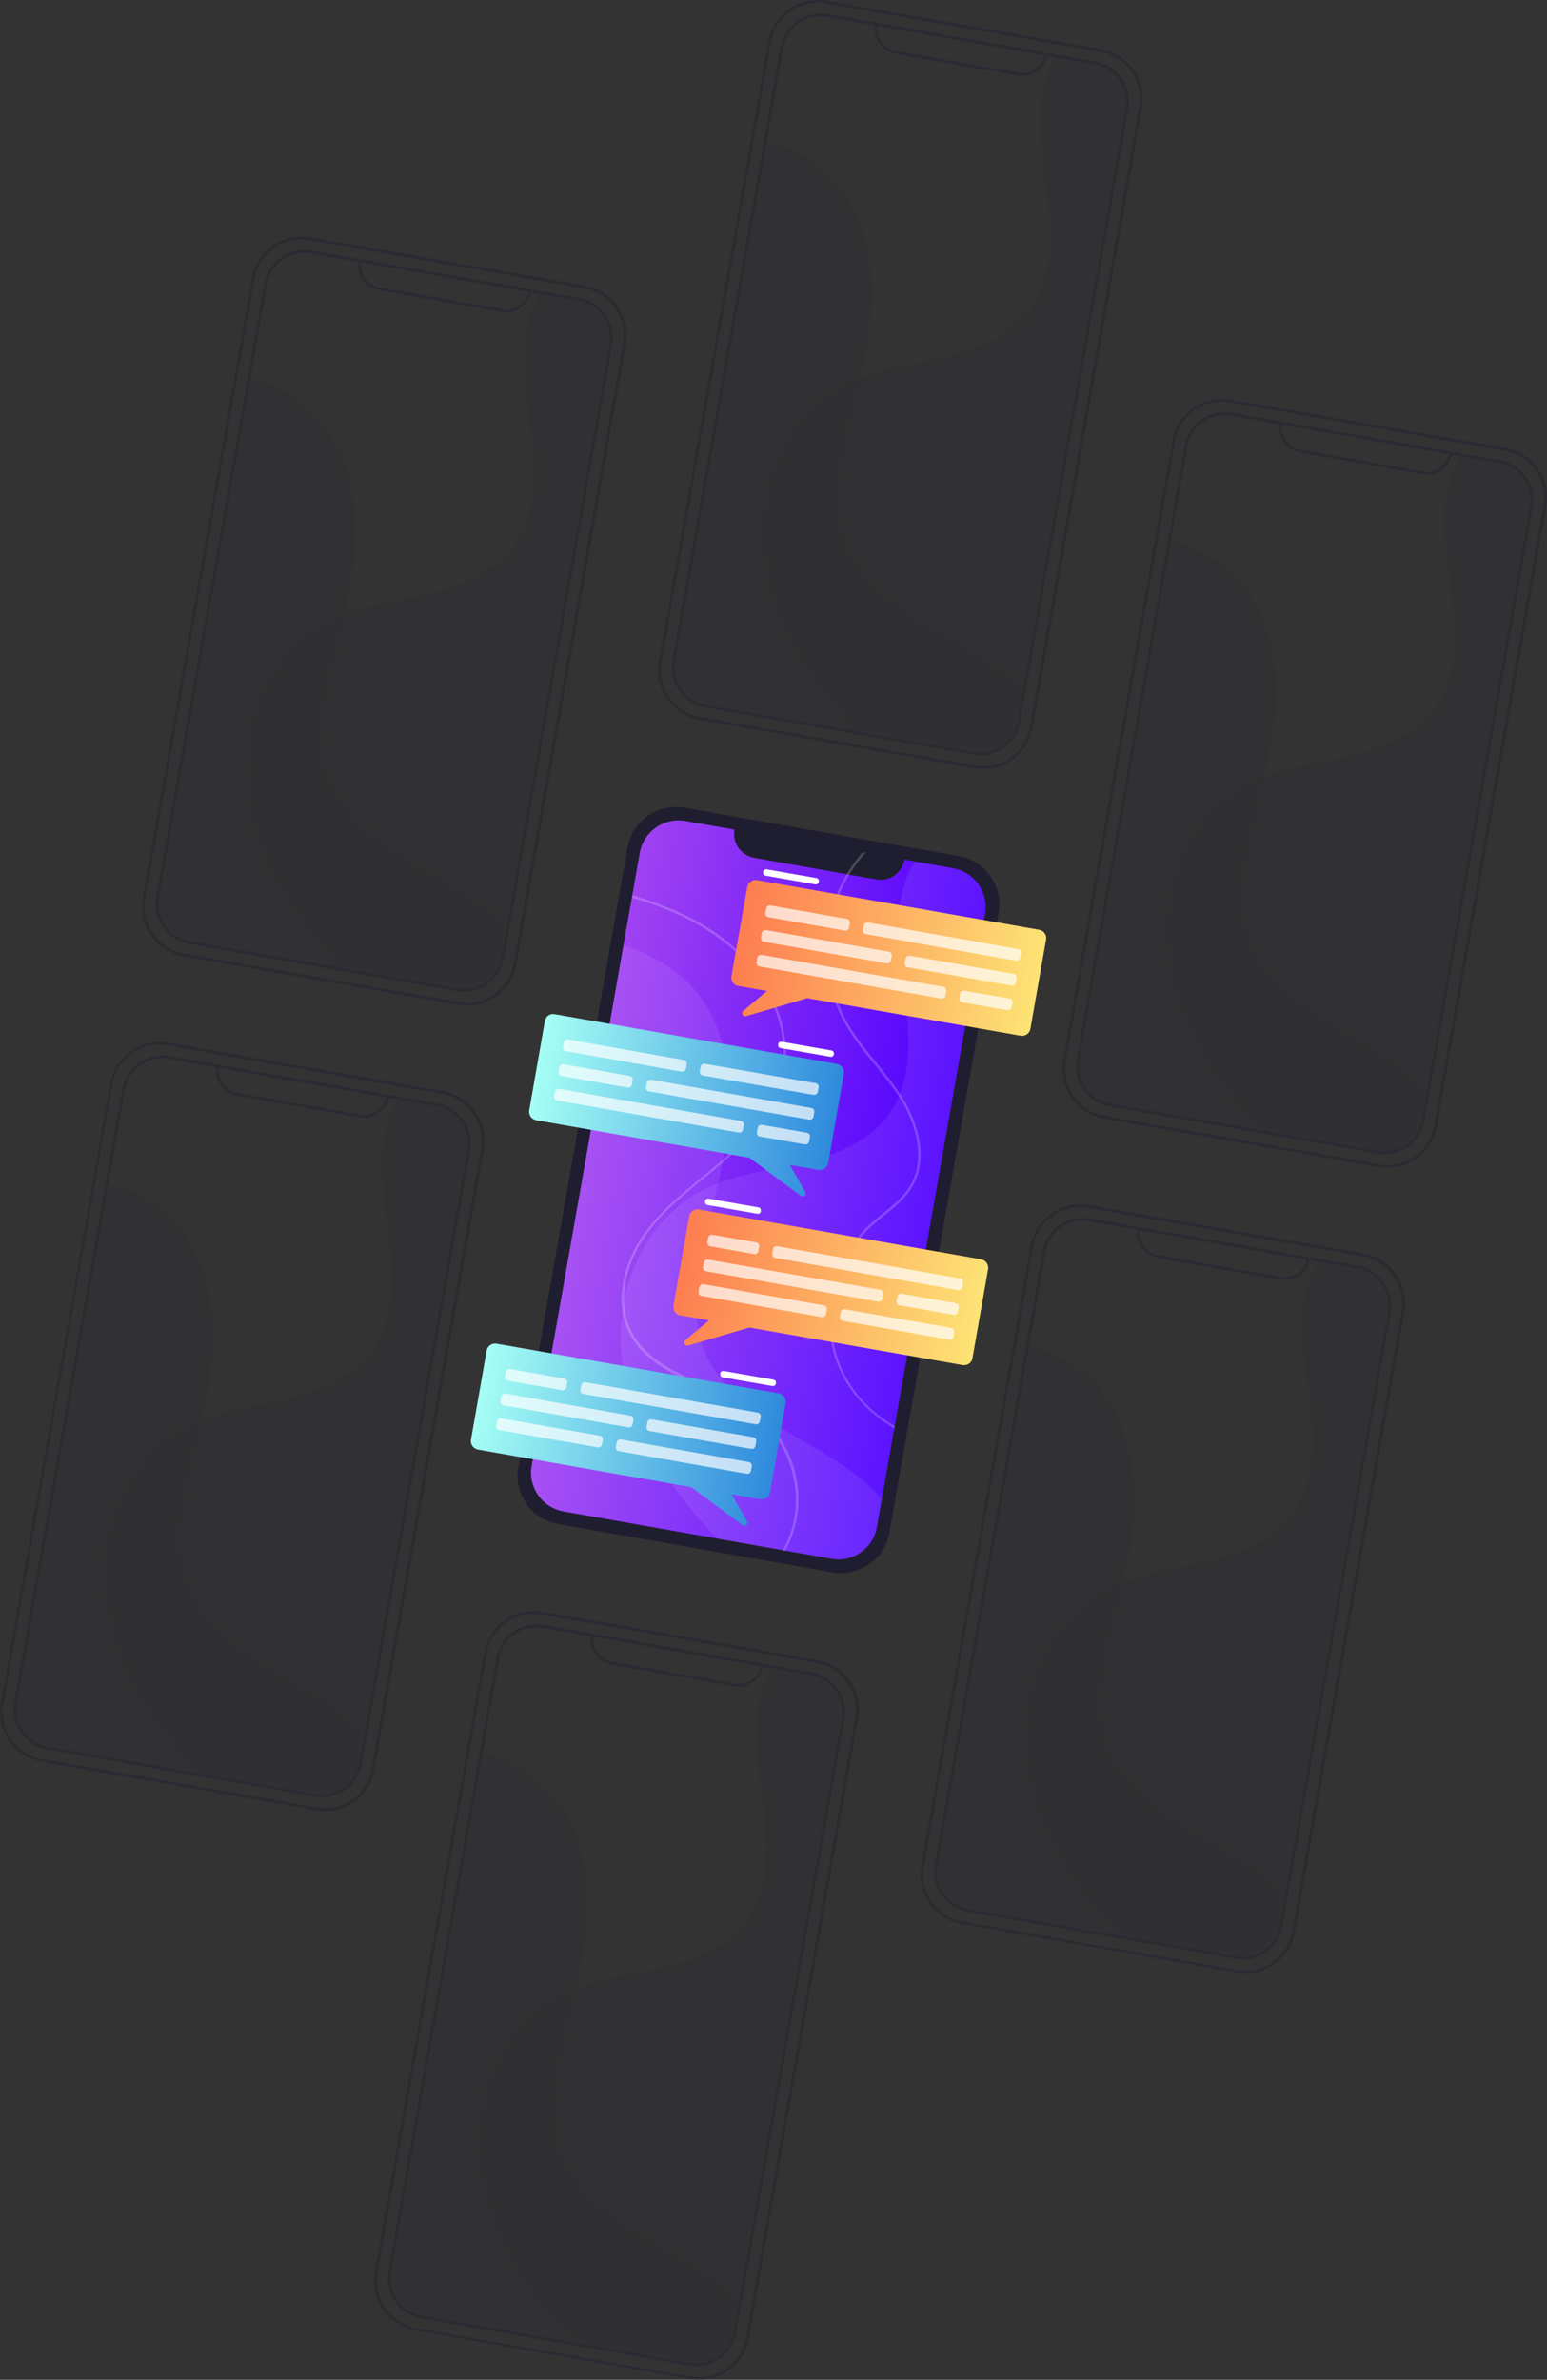 <?xml version="1.0" encoding="utf-8"?>
<!-- Generator: Adobe Illustrator 24.2.1, SVG Export Plug-In . SVG Version: 6.00 Build 0)  -->
<svg version="1.1" id="Warstwa_1" xmlns="http://www.w3.org/2000/svg" xmlns:xlink="http://www.w3.org/1999/xlink" x="0px" y="0px"
	 viewBox="0 0 1100 1692.1" style="enable-background:new 0 0 1100 1692.1;" xml:space="preserve">
<rect x="0" y="0" width="1100" height="1692.1" fill="#333333" stroke="none"/>
<style type="text/css">
	.st0{fill:#1F1E30;}
	.st1{fill:url(#SVGID_1_);}
	.st2{opacity:8.000000e-02;fill:#FFFFFF;enable-background:new    ;}
	.st3{opacity:0.45;}
	.st4{opacity:0.2;}
	.st5{opacity:0.2;fill:#FFFFFF;enable-background:new    ;}
	.st6{fill:url(#SVGID_2_);}
	.st7{opacity:0.7;fill:#FFFFFF;enable-background:new    ;}
	.st8{fill:#FFFFFF;}
	.st9{fill:url(#SVGID_3_);}
	.st10{fill:url(#SVGID_4_);}
	.st11{fill:url(#SVGID_5_);}
</style>
<g>
	<path class="st0" d="M592,1118l-195.2-34.4c-19-3.3-31.6-21.5-28.3-40.4l77.7-440.6c3.3-19,21.5-31.6,40.4-28.3l195.2,34.4
		c19,3.3,31.6,21.5,28.3,40.4l-77.7,440.6C629.1,1108.6,611,1121.3,592,1118z"/>
	
		<linearGradient id="SVGID_1_" gradientUnits="userSpaceOnUse" x1="184.315" y1="930.624" x2="433.598" y2="930.624" gradientTransform="matrix(0.985 0.174 -0.174 0.985 396.558 -124.08)">
		<stop  offset="0" style="stop-color:#A042F2"/>
		<stop  offset="0.999" style="stop-color:#4E00FF"/>
	</linearGradient>
	<path class="st1" d="M591.2,1108.3l-190.5-33.6c-15.2-2.7-25.3-17.2-22.7-32.3l76.9-436c2.7-15.2,17.2-25.3,32.3-22.7l190.5,33.6
		c15.2,2.7,25.3,17.2,22.7,32.3l-76.9,436C621,1100.9,606.5,1111,591.2,1108.3z"/>
	<path class="st0" d="M623.1,625.3l-86.9-15.4c-9.4-1.7-15.7-10.6-14-20.1l0,0l0.9-5.2L644,606l-0.9,5.2l0,0
		C641.4,620.7,632.5,627,623.1,625.3z"/>
	<path class="st2" d="M677.9,617.5l-27.3-4.8c-0.3,0.4-0.5,0.9-0.8,1.3c-15.7,26.5-11.1,59.8-6.9,90.3s6.7,64.5-11.7,89.2
		c-14.7,19.6-39.4,28.5-63.2,33.8c-23.8,5.3-48.8,8.2-70.2,19.9c-35.6,19.3-56,60.6-56.6,101.2c-0.6,40.5,16.4,79.8,40.4,112.3
		c8.7,11.8,18.5,23,28.7,33.5l81,14.3c15.2,2.7,29.7-7.4,32.3-22.7l76.9-436C703.1,634.6,693,620.1,677.9,617.5z"/>
	<path class="st2" d="M591.2,1108.3c15.2,2.7,29.7-7.4,32.3-22.7l3.5-20c-18.3-21-44.2-33.8-68.2-48.1
		c-25.3-15.1-50.7-34.2-59.9-62.2c-6.1-18.6-4.2-38.8-0.7-58.1c6-33.1,16.6-65.4,19.7-98.9c3.1-33.5-2.3-69.6-24.4-95
		c-13.3-15.4-30.9-24.9-50.2-30.9l-65.2,369.8c-2.7,15.2,7.4,29.7,22.7,32.3L591.2,1108.3z"/>
	<g class="st3">
		<g>
			<path class="st0" d="M885.6,1403c-2.1,0-4.2-0.2-6.3-0.6l-195.2-34.4c-19.5-3.4-32.4-22.1-29-41.4l77.7-440.6
				c1.6-9.3,6.8-17.6,14.6-23.1c7.8-5.6,17.5-7.7,27-6l195.2,34.4c19.5,3.4,32.4,22.1,29,41.4l-77.7,440.6
				c-1.6,9.3-6.8,17.6-14.6,23.1C900,1400.8,892.9,1403,885.6,1403z M879.7,1400.7c9,1.6,18.1-0.4,25.5-5.7
				c7.3-5.2,12.2-12.9,13.7-21.8l77.7-440.6c3.2-18.5-9.1-36.1-27.6-39.4l-195.2-34.4c-9-1.6-18.1,0.4-25.5,5.7
				c-7.3,5.2-12.2,12.9-13.7,21.8l-77.7,440.6c-3.2,18.5,9.1,36.1,27.6,39.4L879.7,1400.7z"/>
		</g>
		<g>
			<path class="st0" d="M883.6,1393.2c-1.7,0-3.4-0.1-5.1-0.4L688,1359.2c-15.7-2.7-26.1-17.8-23.4-33.4l76.9-435.9
				c1.3-7.5,5.5-14.2,11.7-18.6c6.3-4.5,14-6.2,21.7-4.9l190.5,33.6c15.7,2.7,26.1,17.8,23.4,33.4l-76.9,435.9
				c-1.3,7.5-5.5,14.2-11.7,18.6C895.3,1391.4,889.5,1393.2,883.6,1393.2z M879,1391c7.1,1.3,14.4-0.4,20.3-4.5
				c5.8-4.1,9.7-10.2,10.9-17.4l76.9-435.9c2.6-14.7-7.2-28.7-22-31.3l-190.5-33.6c-7.1-1.3-14.4,0.4-20.3,4.5
				c-5.8,4.1-9.7,10.2-10.9,17.4l-76.9,436c-2.6,14.7,7.2,28.7,22,31.3L879,1391z"/>
		</g>
		<g>
			<path class="st0" d="M913.5,910.1c-1.1,0-2.1-0.1-3.2-0.3l-86.9-15.4c-9.8-1.7-16.5-11.2-14.8-21.1l1.8,0.3
				c-1.6,8.9,4.4,17.5,13.3,19l86.9,15.4c4.3,0.8,8.7-0.2,12.3-2.7c3.5-2.5,5.9-6.2,6.6-10.5l1.8,0.3c-0.8,4.7-3.5,8.9-7.4,11.7
				C920.9,908.9,917.3,910.1,913.5,910.1z"/>
		</g>
		<g class="st4">
			<path class="st0" d="M965.3,901l-27.3-4.8c-0.3,0.4-0.5,0.9-0.8,1.3c-15.7,26.5-11.1,59.8-6.9,90.3c4.2,30.5,6.7,64.5-11.7,89.2
				c-14.7,19.6-39.4,28.5-63.2,33.8c-23.8,5.3-48.8,8.2-70.2,19.9c-35.6,19.3-56,60.6-56.6,101.2c-0.6,40.5,16.4,79.8,40.4,112.3
				c8.7,11.8,18.5,23,28.7,33.5l81,14.3c15.2,2.7,29.7-7.4,32.3-22.7l76.9-436C990.7,918.1,980.4,903.7,965.3,901z"/>
		</g>
		<g class="st4">
			<path class="st0" d="M878.8,1391.9c15.2,2.7,29.7-7.4,32.3-22.7l3.5-20c-18.3-21-44.2-33.8-68.2-48.1
				c-25.3-15.1-50.7-34.2-59.9-62.2c-6.1-18.6-4.2-38.8-0.7-58.1c6-33.1,16.6-65.4,19.7-98.9c3.1-33.5-2.3-69.6-24.4-95
				c-13.3-15.4-30.9-24.9-50.2-30.9l-65.2,369.8c-2.7,15.2,7.4,29.7,22.7,32.3L878.8,1391.9z"/>
		</g>
	</g>
	<g class="st3">
		<g>
			<path class="st0" d="M497.1,1692.1c-2.1,0-4.2-0.2-6.3-0.6l-195.2-34.4c-19.5-3.4-32.4-22.1-29-41.4l77.7-440.6
				c1.6-9.3,6.8-17.6,14.6-23.1c7.8-5.6,17.5-7.7,27-6l195.2,34.4c19.5,3.4,32.4,22.1,29,41.4l-77.7,440.6
				c-1.6,9.3-6.8,17.6-14.6,23.1C511.7,1689.9,504.5,1692.1,497.1,1692.1z M491.2,1689.8c9,1.6,18.1-0.4,25.5-5.7
				c7.3-5.2,12.2-12.9,13.7-21.8l77.7-440.6c3.2-18.5-9.1-36.1-27.6-39.4l-195.2-34.4c-9-1.6-18.1,0.4-25.5,5.7
				c-7.3,5.2-12.2,12.9-13.7,21.8l-77.7,440.6c-3.2,18.5,9.1,36.1,27.6,39.4L491.2,1689.8z"/>
		</g>
		<g>
			<path class="st0" d="M495.2,1682.4c-1.7,0-3.4-0.1-5.1-0.4l-190.5-33.6c-15.7-2.7-26.1-17.8-23.4-33.4l76.9-436
				c1.3-7.5,5.5-14.2,11.7-18.6c6.3-4.5,14-6.2,21.7-4.9l190.5,33.6c15.7,2.7,26.1,17.8,23.4,33.4l-76.9,436
				c-1.3,7.5-5.5,14.2-11.7,18.6C506.8,1680.6,501.1,1682.4,495.2,1682.4z M490.5,1680.2c7.1,1.3,14.4-0.4,20.3-4.5
				c5.8-4.1,9.7-10.2,10.9-17.4l76.9-436c2.6-14.7-7.2-28.7-22-31.3l-190.5-33.6c-7.1-1.3-14.4,0.4-20.3,4.5
				c-5.8,4.1-9.7,10.2-10.9,17.4l-76.9,436c-2.6,14.7,7.2,28.7,22,31.3L490.5,1680.2z"/>
		</g>
		<g>
			<path class="st0" d="M525.1,1199.2c-1.1,0-2.1-0.1-3.2-0.3l-86.9-15.4c-9.8-1.7-16.5-11.2-14.8-21.1l1.8,0.3
				c-1.6,8.9,4.4,17.5,13.3,19l86.9,15.4c4.3,0.8,8.7-0.2,12.3-2.7c3.5-2.5,5.9-6.2,6.6-10.5l1.8,0.3c-0.8,4.7-3.5,8.9-7.4,11.7
				C532.5,1198,528.8,1199.2,525.1,1199.2z"/>
		</g>
		<g class="st4">
			<path class="st0" d="M576.9,1190.1l-27.3-4.8c-0.3,0.4-0.5,0.9-0.8,1.3c-15.7,26.5-11.1,59.8-6.9,90.3
				c4.2,30.5,6.7,64.5-11.7,89.2c-14.7,19.6-39.4,28.5-63.2,33.8c-23.8,5.3-48.8,8.2-70.2,19.9c-35.6,19.3-56,60.6-56.6,101.2
				c-0.6,40.5,16.4,79.8,40.4,112.3c8.7,11.8,18.5,23,28.7,33.5l81,14.3c15.2,2.7,29.7-7.4,32.3-22.7l76.9-436
				C602.2,1207.3,592,1192.8,576.9,1190.1z"/>
		</g>
		<g class="st4">
			<path class="st0" d="M490.3,1681.1c15.2,2.7,29.7-7.4,32.3-22.7l3.5-20c-18.3-21-44.2-33.8-68.2-48.1
				c-25.3-15.1-50.7-34.2-59.9-62.2c-6.1-18.6-4.2-38.8-0.7-58.1c6-33.1,16.6-65.4,19.7-98.9c3.1-33.5-2.3-69.6-24.4-95
				c-13.3-15.4-30.9-24.9-50.2-30.9L277.1,1615c-2.7,15.2,7.4,29.7,22.7,32.3L490.3,1681.1z"/>
		</g>
	</g>
	<g class="st3">
		<g>
			<path class="st0" d="M699.1,546.7c-2.1,0-4.2-0.2-6.3-0.6l-195.2-34.4c-19.5-3.4-32.4-22.1-29-41.4l77.7-440.6
				c1.6-9.3,6.8-17.6,14.6-23.1c7.8-5.6,17.5-7.7,27-6L783,35c19.5,3.4,32.4,22.1,29,41.4L734.4,517c-1.6,9.3-6.8,17.6-14.6,23.1
				C713.6,544.4,706.5,546.7,699.1,546.7z M693.2,544.3c9,1.6,18.1-0.4,25.5-5.7c7.3-5.2,12.2-12.9,13.7-21.8l77.7-440.6
				c3.2-18.5-9.1-36.1-27.6-39.4L587.3,2.4c-9-1.6-18.1,0.4-25.5,5.7c-7.3,5.2-12.2,12.9-13.7,21.8l-77.7,440.6
				c-3.2,18.5,9.1,36.1,27.6,39.4L693.2,544.3z"/>
		</g>
		<g>
			<path class="st0" d="M697.1,537c-1.7,0-3.4-0.1-5.1-0.4L501.5,503c-15.7-2.7-26.1-17.8-23.4-33.4l76.9-436
				c1.3-7.5,5.5-14.2,11.7-18.6c6.3-4.5,14-6.2,21.7-4.9l190.5,33.6c15.7,2.7,26.1,17.8,23.4,33.4l-76.9,436
				c-1.3,7.5-5.5,14.2-11.7,18.6C708.9,535.2,703,537,697.1,537z M583.4,11.6c-5.5,0-10.9,1.7-15.6,5c-5.8,4.1-9.7,10.2-10.9,17.4
				l-76.9,436c-2.6,14.7,7.2,28.7,22,31.3l190.5,33.6c7.1,1.3,14.4-0.4,20.3-4.5c5.8-4.1,9.7-10.2,10.9-17.4l76.9-436
				c2.6-14.7-7.2-28.7-22-31.3L588.1,12C586.6,11.8,585,11.6,583.4,11.6z"/>
		</g>
		<g>
			<path class="st0" d="M727,53.9c-1.1,0-2.1-0.1-3.2-0.3l-86.9-15.4c-9.8-1.7-16.5-11.2-14.8-21.1l1.8,0.3
				c-1.6,8.9,4.4,17.5,13.3,19l86.9,15.4c4.3,0.8,8.7-0.2,12.3-2.7c3.5-2.5,5.9-6.2,6.6-10.5l1.8,0.3c-0.8,4.7-3.5,8.9-7.4,11.7
				C734.5,52.7,730.8,53.9,727,53.9z"/>
		</g>
		<g class="st4">
			<path class="st0" d="M778.8,44.7l-27.3-4.8c-0.3,0.4-0.5,0.9-0.8,1.3c-15.7,26.5-11.1,59.8-6.9,90.3s6.7,64.5-11.7,89.2
				c-14.7,19.6-39.4,28.5-63.2,33.8c-23.8,5.3-48.8,8.2-70.2,19.9c-35.6,19.3-56,60.6-56.6,101.2c-0.6,40.5,16.4,79.8,40.4,112.3
				c8.7,11.8,18.5,23,28.7,33.5l81,14.3c15.2,2.7,29.7-7.4,32.3-22.7l76.9-436C804.2,61.9,794,47.4,778.8,44.7z"/>
		</g>
		<g class="st4">
			<path class="st0" d="M692.3,535.6c15.2,2.7,29.7-7.4,32.3-22.7l3.5-20c-18.3-21-44.2-33.8-68.2-48.1
				c-25.3-15.1-50.7-34.2-59.9-62.2c-6.1-18.6-4.2-38.8-0.7-58.1c6-33.1,16.6-65.4,19.7-98.9s-2.3-69.6-24.4-95
				c-13.3-15.4-30.9-24.9-50.2-30.9l-65.2,369.8c-2.7,15.2,7.4,29.7,22.7,32.3L692.3,535.6z"/>
		</g>
	</g>
	<g class="st3">
		<g>
			<path class="st0" d="M231.1,1287.6c-2.1,0-4.2-0.2-6.3-0.6l-195.2-34.4c-19.5-3.4-32.4-22.1-29-41.4l77.7-440.6
				c1.6-9.3,6.8-17.6,14.6-23.1c7.8-5.6,17.5-7.7,27-6l195.1,34.4c19.5,3.4,32.4,22.1,29,41.4l-77.7,440.6
				c-1.6,9.3-6.8,17.6-14.6,23.1C245.5,1285.3,238.4,1287.6,231.1,1287.6z M225.1,1285.2c9,1.6,18.1-0.4,25.5-5.7
				c7.3-5.2,12.2-12.9,13.7-21.8l77.7-440.6c3.2-18.5-9.1-36.1-27.6-39.4l-195.2-34.4c-9-1.6-18.1,0.4-25.5,5.7
				c-7.3,5.2-12.2,12.9-13.7,21.8L2.4,1211.4c-3.2,18.5,9.1,36.1,27.6,39.4L225.1,1285.2z"/>
		</g>
		<g>
			<path class="st0" d="M229.1,1277.8c-1.7,0-3.4-0.1-5.1-0.4l-190.5-33.6c-15.7-2.7-26.1-17.8-23.4-33.4L87,774.5
				c1.3-7.5,5.5-14.2,11.7-18.6c6.3-4.5,14-6.2,21.7-4.9l190.5,33.6c15.7,2.7,26.1,17.8,23.4,33.4l-76.9,436
				c-1.3,7.5-5.5,14.2-11.7,18.6C240.8,1276,235,1277.8,229.1,1277.8z M224.3,1275.6c7.1,1.3,14.4-0.4,20.3-4.5
				c5.8-4.1,9.7-10.2,10.9-17.4l76.9-436c2.6-14.7-7.2-28.7-22-31.3L120,752.9c-7.1-1.3-14.4,0.4-20.3,4.5
				c-5.8,4.1-9.7,10.2-10.9,17.4l-76.9,435.9c-2.6,14.7,7.2,28.7,22,31.3L224.3,1275.6z"/>
		</g>
		<g>
			<path class="st0" d="M259,794.7c-1.1,0-2.1-0.1-3.2-0.3L168.8,779c-9.8-1.7-16.5-11.2-14.8-21.1l1.8,0.3
				c-1.6,8.9,4.4,17.5,13.3,19l86.9,15.4c4.3,0.8,8.7-0.2,12.3-2.7c3.5-2.5,5.9-6.2,6.6-10.5l1.8,0.3c-0.8,4.7-3.5,8.9-7.4,11.7
				C266.4,793.5,262.8,794.7,259,794.7z"/>
		</g>
		<g class="st4">
			<path class="st0" d="M310.7,785.6l-27.3-4.8c-0.3,0.4-0.5,0.9-0.8,1.3c-15.7,26.5-11.1,59.8-6.9,90.3
				c4.2,30.5,6.7,64.5-11.7,89.2c-14.7,19.6-39.4,28.5-63.2,33.8c-23.8,5.3-48.8,8.2-70.2,19.9c-35.6,19.3-56,60.6-56.6,101.2
				c-0.6,40.5,16.4,79.8,40.4,112.3c8.7,11.8,18.5,23,28.7,33.5l81,14.3c15.2,2.7,29.7-7.4,32.3-22.7L333.4,818
				C336,802.7,325.9,788.3,310.7,785.6z"/>
		</g>
		<g class="st4">
			<path class="st0" d="M224.1,1276.5c15.2,2.7,29.7-7.4,32.3-22.7l3.5-20c-18.3-21-44.2-33.8-68.2-48.1
				c-25.3-15.1-50.7-34.2-59.9-62.2c-6.1-18.6-4.2-38.8-0.7-58.1c6-33.1,16.6-65.4,19.7-98.9c3.1-33.5-2.3-69.6-24.4-95
				c-13.3-15.4-30.9-24.9-50.2-30.9L11,1210.5c-2.7,15.2,7.4,29.7,22.7,32.3L224.1,1276.5z"/>
		</g>
	</g>
	<g class="st3">
		<g>
			<path class="st0" d="M986.6,830.3c-2.1,0-4.2-0.2-6.3-0.6L785,795.3c-19.5-3.4-32.4-22.1-29-41.4l77.7-440.6
				c1.6-9.3,6.8-17.6,14.6-23.1c7.8-5.6,17.5-7.7,27-6l195.2,34.4c19.5,3.4,32.4,22.1,29,41.4l-77.7,440.6
				c-1.6,9.3-6.8,17.6-14.6,23.1C1001.1,828,993.9,830.3,986.6,830.3z M980.6,827.9c9,1.6,18.1-0.4,25.5-5.7
				c7.3-5.2,12.2-12.9,13.7-21.8l77.7-440.6c3.2-18.5-9.1-36.1-27.6-39.4L874.8,286c-9-1.6-18.1,0.4-25.5,5.7
				c-7.3,5.2-12.2,12.9-13.7,21.8l-77.7,440.6c-3.2,18.5,9.1,36.1,27.6,39.4L980.6,827.9z"/>
		</g>
		<g>
			<path class="st0" d="M984.6,820.6c-1.7,0-3.4-0.1-5.1-0.4l-190.5-33.6c-15.7-2.7-26.1-17.8-23.4-33.4l76.9-436
				c1.3-7.5,5.5-14.2,11.7-18.6c6.3-4.5,14-6.2,21.7-4.9l190.5,33.6c15.7,2.7,26.1,17.8,23.4,33.4l-76.9,436
				c-1.3,7.5-5.5,14.2-11.7,18.6C996.3,818.7,990.6,820.6,984.6,820.6z M979.9,818.3c7.1,1.3,14.4-0.4,20.3-4.5
				c5.8-4.1,9.7-10.2,10.9-17.4l76.9-436c2.6-14.7-7.2-28.7-22-31.3l-190.5-33.6c-7.1-1.3-14.4,0.4-20.3,4.5
				c-5.8,4.1-9.7,10.2-10.9,17.4l-76.9,436c-2.6,14.7,7.2,28.7,22,31.3L979.9,818.3z"/>
		</g>
		<g>
			<path class="st0" d="M1014.6,337.4c-1.1,0-2.1-0.1-3.2-0.3l-86.9-15.4c-9.8-1.7-16.5-11.2-14.8-21.1l1.8,0.3
				c-1.6,8.9,4.4,17.5,13.3,19l86.9,15.4c4.3,0.8,8.7-0.2,12.3-2.7c3.5-2.5,5.9-6.2,6.6-10.5l1.8,0.3c-0.8,4.7-3.5,8.9-7.4,11.7
				C1021.9,336.3,1018.3,337.4,1014.6,337.4z"/>
		</g>
		<g class="st4">
			<path class="st0" d="M1066.2,328.3l-27.3-4.8c-0.3,0.4-0.5,0.9-0.8,1.3c-15.7,26.5-11.1,59.8-6.9,90.3
				c4.2,30.5,6.7,64.5-11.7,89.2c-14.7,19.6-39.4,28.5-63.2,33.8c-23.8,5.3-48.8,8.2-70.2,19.9c-35.6,19.3-56,60.6-56.6,101.2
				c-0.6,40.5,16.4,79.8,40.4,112.3c8.7,11.8,18.5,23,28.7,33.5l81,14.3c15.2,2.7,29.7-7.4,32.3-22.7l76.9-436
				C1091.6,345.5,1081.5,331,1066.2,328.3z"/>
		</g>
		<g class="st4">
			<path class="st0" d="M979.7,819.2c15.2,2.7,29.7-7.4,32.3-22.7l3.5-20c-18.3-21-44.2-33.8-68.2-48.1
				c-25.3-15.1-50.7-34.2-59.9-62.2c-6.1-18.6-4.2-38.8-0.7-58.1c6-33.1,16.6-65.4,19.7-98.9c3.1-33.5-2.3-69.6-24.4-95
				c-13.3-15.4-30.9-24.9-50.2-30.9l-65.2,369.8c-2.7,15.2,7.4,29.7,22.7,32.3L979.7,819.2z"/>
		</g>
	</g>
	<g class="st3">
		<g>
			<path class="st0" d="M332,714.9c-2.1,0-4.2-0.2-6.3-0.6l-195.2-34.4c-19.5-3.4-32.4-22.1-29-41.4l77.7-440.6
				c1.6-9.3,6.8-17.6,14.6-23.1c7.8-5.6,17.5-7.7,27-6l195.2,34.4c19.5,3.4,32.4,22.1,29,41.4l-77.7,440.6
				c-1.6,9.3-6.8,17.6-14.6,23.1C346.5,712.6,339.4,714.9,332,714.9z M326.1,712.5c9,1.6,18.1-0.4,25.5-5.7
				c7.3-5.2,12.2-12.9,13.7-21.8L443,244.4c3.2-18.5-9.1-36.1-27.6-39.4l-195.2-34.4c-9-1.6-18.1,0.4-25.5,5.7
				c-7.3,5.2-12.2,12.9-13.7,21.8l-77.7,440.6c-3.2,18.5,9.1,36.1,27.6,39.4L326.1,712.5z"/>
		</g>
		<g>
			<path class="st0" d="M330,705.2c-1.7,0-3.4-0.1-5.1-0.4l-190.4-33.7c-15.7-2.7-26.1-17.8-23.4-33.4L188,201.8
				c1.3-7.5,5.5-14.2,11.7-18.6c6.3-4.5,14-6.2,21.7-4.9l190.5,33.6c15.7,2.7,26.1,17.8,23.4,33.4l-76.9,436
				c-1.3,7.5-5.5,14.2-11.7,18.6C341.8,703.3,335.9,705.2,330,705.2z M325.4,702.9c7.1,1.3,14.4-0.4,20.3-4.5
				c5.8-4.1,9.7-10.2,10.9-17.4l76.9-436c2.6-14.7-7.2-28.7-22-31.3L221,180.1c-7.1-1.3-14.4,0.4-20.3,4.5
				c-5.8,4.1-9.7,10.2-10.9,17.4l-76.9,435.9c-2.6,14.7,7.2,28.7,22,31.3L325.4,702.9z"/>
		</g>
		<g>
			<path class="st0" d="M359.9,222c-1.1,0-2.1-0.1-3.2-0.3l-86.9-15.4c-9.8-1.7-16.5-11.2-14.8-21.1l1.8,0.3
				c-1.6,8.9,4.4,17.5,13.3,19l86.9,15.4c4.3,0.8,8.7-0.2,12.3-2.7c3.5-2.5,5.9-6.2,6.6-10.5l1.8,0.3c-0.8,4.7-3.5,8.9-7.4,11.7
				C367.4,220.9,363.7,222,359.9,222z"/>
		</g>
		<g class="st4">
			<path class="st0" d="M411.7,212.9l-27.3-4.8c-0.3,0.4-0.5,0.9-0.8,1.3c-15.7,26.5-11.1,59.8-6.9,90.3
				c4.2,30.5,6.7,64.5-11.7,89.2c-14.7,19.6-39.4,28.5-63.2,33.8c-23.8,5.3-48.8,8.2-70.2,19.9c-35.6,19.3-56,60.6-56.6,101.2
				c-0.6,40.5,16.4,79.8,40.4,112.3c8.7,11.8,18.5,23,28.7,33.5l81,14.3c15.2,2.7,29.7-7.4,32.3-22.7l76.9-436
				C437.1,230,427,215.5,411.7,212.9z"/>
		</g>
		<g class="st4">
			<path class="st0" d="M325.2,703.8c15.2,2.7,29.7-7.4,32.3-22.7l3.5-20c-18.3-21-44.2-33.8-68.2-48.1
				c-25.3-15.1-50.7-34.2-59.9-62.2c-6.1-18.6-4.2-38.8-0.7-58.1c6-33.1,16.6-65.4,19.7-98.9c3.1-33.5-2.3-69.6-24.4-95
				c-13.3-15.4-30.9-24.9-50.2-30.9L112,637.7c-2.7,15.2,7.4,29.7,22.7,32.3L325.2,703.8z"/>
		</g>
	</g>
	<path class="st5" d="M539.4,1005.6c-11.2-9.1-25.3-15.3-38.8-21.1c-21.2-9.2-41-17.9-51.2-37.1c-12.2-23.3-2.6-51.5,9.3-68.5
		c11.3-16.2,27-29,42.1-41.4c3.6-2.9,7.3-6,10.9-9c17.8-15,36.8-33.6,44.2-58.3c5.2-17.9,3.6-37.5-4.9-56.9
		c-7.7-17.8-20.9-34.1-36.8-46.2c-19.1-14.5-41.3-23.7-64.4-30.5l-0.3,1.7c22.9,6.8,44.9,16,63.7,30.2
		c15.8,11.9,28.7,28.1,36.3,45.6c8.3,19,9.9,38.2,4.8,55.8c-7.1,24.3-26,42.7-43.6,57.5c-3.6,3-7.3,6.1-10.9,9
		c-15.3,12.4-31,25.4-42.5,41.7c-12.2,17.5-22.1,46.4-9.5,70.4c10.4,19.8,31.6,29,52.1,37.8c13.4,5.8,27.3,11.8,38.4,20.9
		c11.2,9.1,20,22.3,24.3,36.9c4.4,14.8,4.4,30.4,0,44.3c-1.5,4.8-3.6,9.5-6.2,14l1.8,0.3c2.5-4.4,4.5-9,6-13.8
		C573.7,1059.2,563.4,1025,539.4,1005.6z"/>
	<path class="st5" d="M636,1015.8l0.3-1.9c-17.2-9.7-31.4-24.9-38.8-43c-13.5-32.9-4.4-74.4,21.7-98.6c3-2.8,6.3-5.5,9.6-8.1
		c7.3-5.9,14.9-11.9,19.8-20.2c11.9-20,4.2-46.1-7-63.8c-5.4-8.5-11.9-16.6-18.2-24.3c-7.5-9.2-15.3-18.9-21.2-29.4
		c-13.8-24.7-17-55.5-8.4-82.5c4.4-13.8,11.8-26.8,21.6-37.7l-2-0.3c-9.5,10.9-16.9,23.8-21.3,37.5c-8.6,27.4-5.4,58.8,8.5,83.9
		c5.9,10.6,13.7,20.3,21.4,29.6c6.2,7.7,12.7,15.7,18.1,24.1c10.9,17.4,18.6,42.7,7,62c-4.7,7.9-12.1,13.9-19.4,19.7
		c-3.2,2.6-6.6,5.3-9.6,8.1c-12.9,11.9-22.3,28.6-26.3,46.9c-4,18.3-2.5,37.2,4.2,53.6c6.7,16.4,19.1,30.9,34.8,41
		C632.4,1013.7,634.2,1014.8,636,1015.8z"/>
	<g>
		
			<linearGradient id="SVGID_2_" gradientUnits="userSpaceOnUse" x1="263.727" y1="1000.174" x2="479.65" y2="1000.174" gradientTransform="matrix(0.985 0.174 -0.174 0.985 396.558 -124.08)">
			<stop  offset="0" style="stop-color:#FD7D50"/>
			<stop  offset="0.999" style="stop-color:#FDE375"/>
		</linearGradient>
		<path class="st6" d="M697.6,895.4L497.1,860c-3.4-0.6-6.6,1.6-7.1,5l-11.1,63.2c-0.6,3.4,1.6,6.6,5,7.1l20.2,3.5l-17,14.3
			c-0.3,0.3-0.5,0.7-0.6,1.1c-0.2,1.2,0.6,2.3,1.8,2.6c0.4,0.1,0.8,0,1.1-0.1l43.4-12.8l151.6,26.7c3.4,0.6,6.6-1.6,7.1-5l11.1-63.2
			C703.2,899.2,700.9,896,697.6,895.4z"/>
		<path class="st7" d="M681.2,917.3l-130-22.9c-1.4-0.2-2.3-1.6-2.1-3l0.6-3.2c0.2-1.4,1.6-2.3,3-2.1l130,22.9
			c1.4,0.2,2.3,1.6,2.1,3l-0.6,3.2C683.9,916.6,682.6,917.6,681.2,917.3z"/>
		<path class="st7" d="M536.2,891.7l-31.1-5.5c-1.4-0.2-2.3-1.6-2.1-3l0.6-3.2c0.2-1.4,1.6-2.3,3-2.1l31.1,5.5
			c1.4,0.2,2.3,1.6,2.1,3l-0.6,3.2C538.9,891,537.6,892,536.2,891.7z"/>
		<path class="st7" d="M678.1,934.9l-38.5-6.8c-1.4-0.2-2.3-1.6-2.1-3l0.6-3.2c0.2-1.4,1.6-2.3,3-2.1l38.5,6.8
			c1.4,0.2,2.3,1.6,2.1,3l-0.6,3.2C680.8,934.2,679.5,935.2,678.1,934.9z"/>
		<path class="st7" d="M624.5,925.5l-122.5-21.6c-1.4-0.2-2.3-1.6-2.1-3l0.6-3.2c0.2-1.4,1.6-2.3,3-2.1L626,917.1
			c1.4,0.2,2.3,1.6,2.1,3l-0.6,3.2C627.2,924.8,625.9,925.8,624.5,925.5z"/>
		<path class="st7" d="M674.9,952.5l-75.6-13.3c-1.4-0.2-2.3-1.6-2.1-3l0.6-3.2c0.2-1.4,1.6-2.3,3-2.1l75.6,13.3
			c1.4,0.2,2.3,1.6,2.1,3l-0.6,3.2C677.7,951.8,676.3,952.8,674.9,952.5z"/>
		<path class="st7" d="M584.3,936.5l-85.5-15.1c-1.4-0.2-2.3-1.6-2.1-3l0.6-3.2c0.2-1.4,1.6-2.3,3-2.1l85.5,15.1
			c1.4,0.2,2.3,1.6,2.1,3l-0.6,3.2C587,935.8,585.7,936.8,584.3,936.5z"/>
		<path class="st8" d="M539.3,858.5l-35.4-6.2c-1.2-0.2-2.3,0.6-2.5,1.7v0.3c-0.2,1.2,0.6,2.3,1.7,2.5l35.4,6.2
			c1.2,0.2,2.3-0.6,2.5-1.7V861C541.2,859.8,540.4,858.7,539.3,858.5z"/>
	</g>
	<g>
		
			<linearGradient id="SVGID_3_" gradientUnits="userSpaceOnUse" x1="1919.427" y1="880.44" x2="2135.365" y2="880.44" gradientTransform="matrix(-0.985 -0.174 -0.174 0.985 2635.726 271.461)">
			<stop  offset="0" style="stop-color:#2F8ADD"/>
			<stop  offset="0.999" style="stop-color:#A6FFF4"/>
		</linearGradient>
		<path class="st9" d="M394.4,721.1L595,756.5c3.4,0.6,5.6,3.8,5,7.1l-11.1,63.2c-0.6,3.4-3.8,5.6-7.1,5l-20.2-3.5l11,19.2
			c0.2,0.4,0.2,0.8,0.2,1.3c-0.2,1.2-1.4,2-2.6,1.8c-0.4-0.1-0.7-0.2-1-0.5l-36.3-26.9l-151.6-26.7c-3.4-0.6-5.6-3.8-5-7.1
			l11.1-63.2C387.8,722.7,391,720.5,394.4,721.1z"/>
		<path class="st7" d="M578.5,778.5l-78.8-13.8c-1.4-0.2-2.3-1.6-2.1-3l0.6-3.2c0.2-1.4,1.6-2.3,3-2.1l78.8,13.8
			c1.4,0.2,2.3,1.6,2.1,3l-0.6,3.2C581.2,777.8,579.9,778.7,578.5,778.5z"/>
		<path class="st7" d="M484.7,762l-82.3-14.6c-1.4-0.2-2.3-1.6-2.1-3l0.6-3.2c0.2-1.4,1.6-2.3,3-2.1l82.3,14.6
			c1.4,0.2,2.3,1.6,2.1,3l-0.6,3.2C487.4,761.3,486.1,762.2,484.7,762z"/>
		<path class="st7" d="M575.4,796.1l-114-20.1c-1.4-0.2-2.3-1.6-2.1-3l0.6-3.2c0.2-1.4,1.6-2.3,3-2.1l114,20.1
			c1.4,0.2,2.3,1.6,2.1,3l-0.6,3.2C578.1,795.4,576.8,796.3,575.4,796.1z"/>
		<path class="st7" d="M446.3,773.3l-47.1-8.3c-1.4-0.2-2.3-1.6-2.1-3l0.6-3.2c0.2-1.4,1.6-2.3,3-2.1l47.1,8.3
			c1.4,0.2,2.3,1.6,2.1,3l-0.6,3.2C449,772.6,447.7,773.5,446.3,773.3z"/>
		<path class="st7" d="M572.3,813.7l-32-5.6c-1.4-0.2-2.3-1.6-2.1-3l0.6-3.2c0.2-1.4,1.6-2.3,3-2.1l32,5.6c1.4,0.2,2.3,1.6,2.1,3
			l-0.6,3.2C575.1,813,573.7,813.9,572.3,813.7z"/>
		<path class="st7" d="M525.3,805.3l-129.2-22.8c-1.4-0.2-2.3-1.6-2.1-3l0.6-3.2c0.2-1.4,1.6-2.3,3-2.1L526.8,797
			c1.4,0.2,2.3,1.6,2.1,3l-0.6,3.2C528,804.6,526.7,805.6,525.3,805.3z"/>
		<path class="st8" d="M555.8,740.7l35.4,6.2c1.2,0.2,1.9,1.3,1.7,2.5v0.3c-0.2,1.2-1.3,1.9-2.5,1.7l-35.4-6.2
			c-1.2-0.2-1.9-1.3-1.7-2.5v-0.3C553.5,741.2,554.6,740.5,555.8,740.7z"/>
	</g>
	<g>
		
			<linearGradient id="SVGID_4_" gradientUnits="userSpaceOnUse" x1="1919.483" y1="1118.299" x2="2135.418" y2="1118.299" gradientTransform="matrix(-0.985 -0.174 -0.174 0.985 2635.726 271.461)">
			<stop  offset="0" style="stop-color:#2F8ADD"/>
			<stop  offset="0.999" style="stop-color:#A6FFF4"/>
		</linearGradient>
		<path class="st10" d="M353.1,955.4l200.5,35.3c3.4,0.6,5.6,3.8,5,7.1l-11.1,63.2c-0.6,3.4-3.8,5.6-7.1,5l-20.2-3.5l11,19.2
			c0.2,0.4,0.2,0.8,0.2,1.3c-0.2,1.2-1.4,2-2.6,1.8c-0.4-0.1-0.7-0.2-1-0.5l-36.3-26.9l-151.6-26.7c-3.4-0.6-5.6-3.8-5-7.1
			l11.1-63.2C346.6,957,349.8,954.8,353.1,955.4z"/>
		<path class="st7" d="M537.3,1012.7l-122.5-21.6c-1.4-0.2-2.3-1.6-2.1-3l0.6-3.2c0.2-1.4,1.6-2.3,3-2.1l122.5,21.6
			c1.4,0.2,2.3,1.6,2.1,3l-0.6,3.2C540,1012.1,538.6,1013,537.3,1012.7z"/>
		<path class="st7" d="M399.7,988.5l-38.6-6.8c-1.4-0.2-2.3-1.6-2.1-3l0.6-3.2c0.2-1.4,1.6-2.3,3-2.1l38.6,6.8
			c1.4,0.2,2.3,1.6,2.1,3l-0.6,3.2C402.4,987.8,401.1,988.7,399.7,988.5z"/>
		<path class="st7" d="M534.1,1030.2l-72.3-12.7c-1.4-0.2-2.3-1.6-2.1-3l0.6-3.2c0.2-1.4,1.6-2.3,3-2.1l72.3,12.7
			c1.4,0.2,2.3,1.6,2.1,3l-0.6,3.2C536.9,1029.6,535.5,1030.5,534.1,1030.2z"/>
		<path class="st7" d="M446.8,1014.9L358,999.2c-1.4-0.2-2.3-1.6-2.1-3l0.6-3.2c0.2-1.4,1.6-2.3,3-2.1l88.8,15.7
			c1.4,0.2,2.3,1.6,2.1,3l-0.6,3.2C449.5,1014.2,448.2,1015.2,446.8,1014.9z"/>
		<path class="st7" d="M531,1047.9l-91-16.1c-1.4-0.2-2.3-1.6-2.1-3l0.6-3.2c0.2-1.4,1.6-2.3,3-2.1l91,16.1c1.4,0.2,2.3,1.6,2.1,3
			l-0.6,3.2C533.7,1047.2,532.4,1048.1,531,1047.9z"/>
		<path class="st7" d="M425,1029.1l-70.1-12.3c-1.4-0.2-2.3-1.6-2.1-3l0.6-3.2c0.2-1.4,1.6-2.3,3-2.1l70.1,12.3
			c1.4,0.2,2.3,1.6,2.1,3l-0.6,3.2C427.8,1028.4,426.4,1029.4,425,1029.1z"/>
		<path class="st8" d="M514.6,974.8l35.4,6.2c1.2,0.2,1.9,1.3,1.7,2.5v0.3c-0.2,1.2-1.3,1.9-2.5,1.7l-35.4-6.2
			c-1.2-0.2-1.9-1.3-1.7-2.5v-0.3C512.3,975.4,513.4,974.6,514.6,974.8z"/>
	</g>
	<g>
		
			<linearGradient id="SVGID_5_" gradientUnits="userSpaceOnUse" x1="263.684" y1="762.334" x2="479.607" y2="762.334" gradientTransform="matrix(0.985 0.174 -0.174 0.985 396.558 -124.08)">
			<stop  offset="0" style="stop-color:#FD7D50"/>
			<stop  offset="0.999" style="stop-color:#FDE375"/>
		</linearGradient>
		<path class="st11" d="M738.9,661.1l-200.5-35.3c-3.4-0.6-6.6,1.6-7.1,5L520.1,694c-0.6,3.4,1.6,6.6,5,7.1l20.2,3.5l-17,14.3
			c-0.3,0.3-0.5,0.7-0.6,1.1c-0.2,1.2,0.6,2.3,1.8,2.6c0.4,0.1,0.8,0,1.1-0.1l43.4-12.8l151.6,26.7c3.4,0.6,6.6-1.6,7.1-5l11.1-63.2
			C744.5,664.9,742.3,661.7,738.9,661.1z"/>
		<path class="st7" d="M722.4,683.1l-106.7-18.9c-1.4-0.2-2.3-1.6-2.1-3l0.6-3.2c0.2-1.4,1.6-2.3,3-2.1l106.7,18.9
			c1.4,0.2,2.3,1.6,2.1,3l-0.6,3.2C725.2,682.5,723.8,683.4,722.4,683.1z"/>
		<path class="st7" d="M600.7,661.7l-54.4-9.6c-1.4-0.2-2.3-1.6-2.1-3l0.6-3.2c0.2-1.4,1.6-2.3,3-2.1l54.4,9.6
			c1.4,0.2,2.3,1.6,2.1,3l-0.6,3.2C603.4,661,602.1,661.9,600.7,661.7z"/>
		<path class="st7" d="M719.3,700.8l-73.9-13c-1.4-0.2-2.3-1.6-2.1-3l0.6-3.2c0.2-1.4,1.6-2.3,3-2.1l73.9,13c1.4,0.2,2.3,1.6,2.1,3
			l-0.6,3.2C722.1,700.1,720.7,701,719.3,700.8z"/>
		<path class="st7" d="M630.5,685l-87.3-15.4c-1.4-0.2-2.3-1.6-2.1-3l0.6-3.2c0.2-1.4,1.6-2.3,3-2.1l87.3,15.4
			c1.4,0.2,2.3,1.6,2.1,3l-0.6,3.2C633.2,684.3,631.9,685.3,630.5,685z"/>
		<path class="st7" d="M716.3,718.3l-32-5.6c-1.4-0.2-2.3-1.6-2.1-3l0.6-3.2c0.2-1.4,1.6-2.3,3-2.1l32,5.6c1.4,0.2,2.3,1.6,2.1,3
			l-0.6,3.2C719,717.6,717.7,718.5,716.3,718.3z"/>
		<path class="st7" d="M669.2,710l-129.2-22.8c-1.4-0.2-2.3-1.6-2.1-3l0.6-3.2c0.2-1.4,1.6-2.3,3-2.1l129.2,22.8
			c1.4,0.2,2.3,1.6,2.1,3l-0.6,3.2C671.9,709.3,670.6,710.2,669.2,710z"/>
		<path class="st8" d="M580.5,624.3l-35.4-6.2c-1.2-0.2-2.3,0.6-2.5,1.7v0.3c-0.2,1.2,0.6,2.3,1.7,2.5l35.4,6.2
			c1.2,0.2,2.3-0.6,2.5-1.7v-0.3C582.5,625.6,581.7,624.5,580.5,624.3z"/>
	</g>
</g>
</svg>
